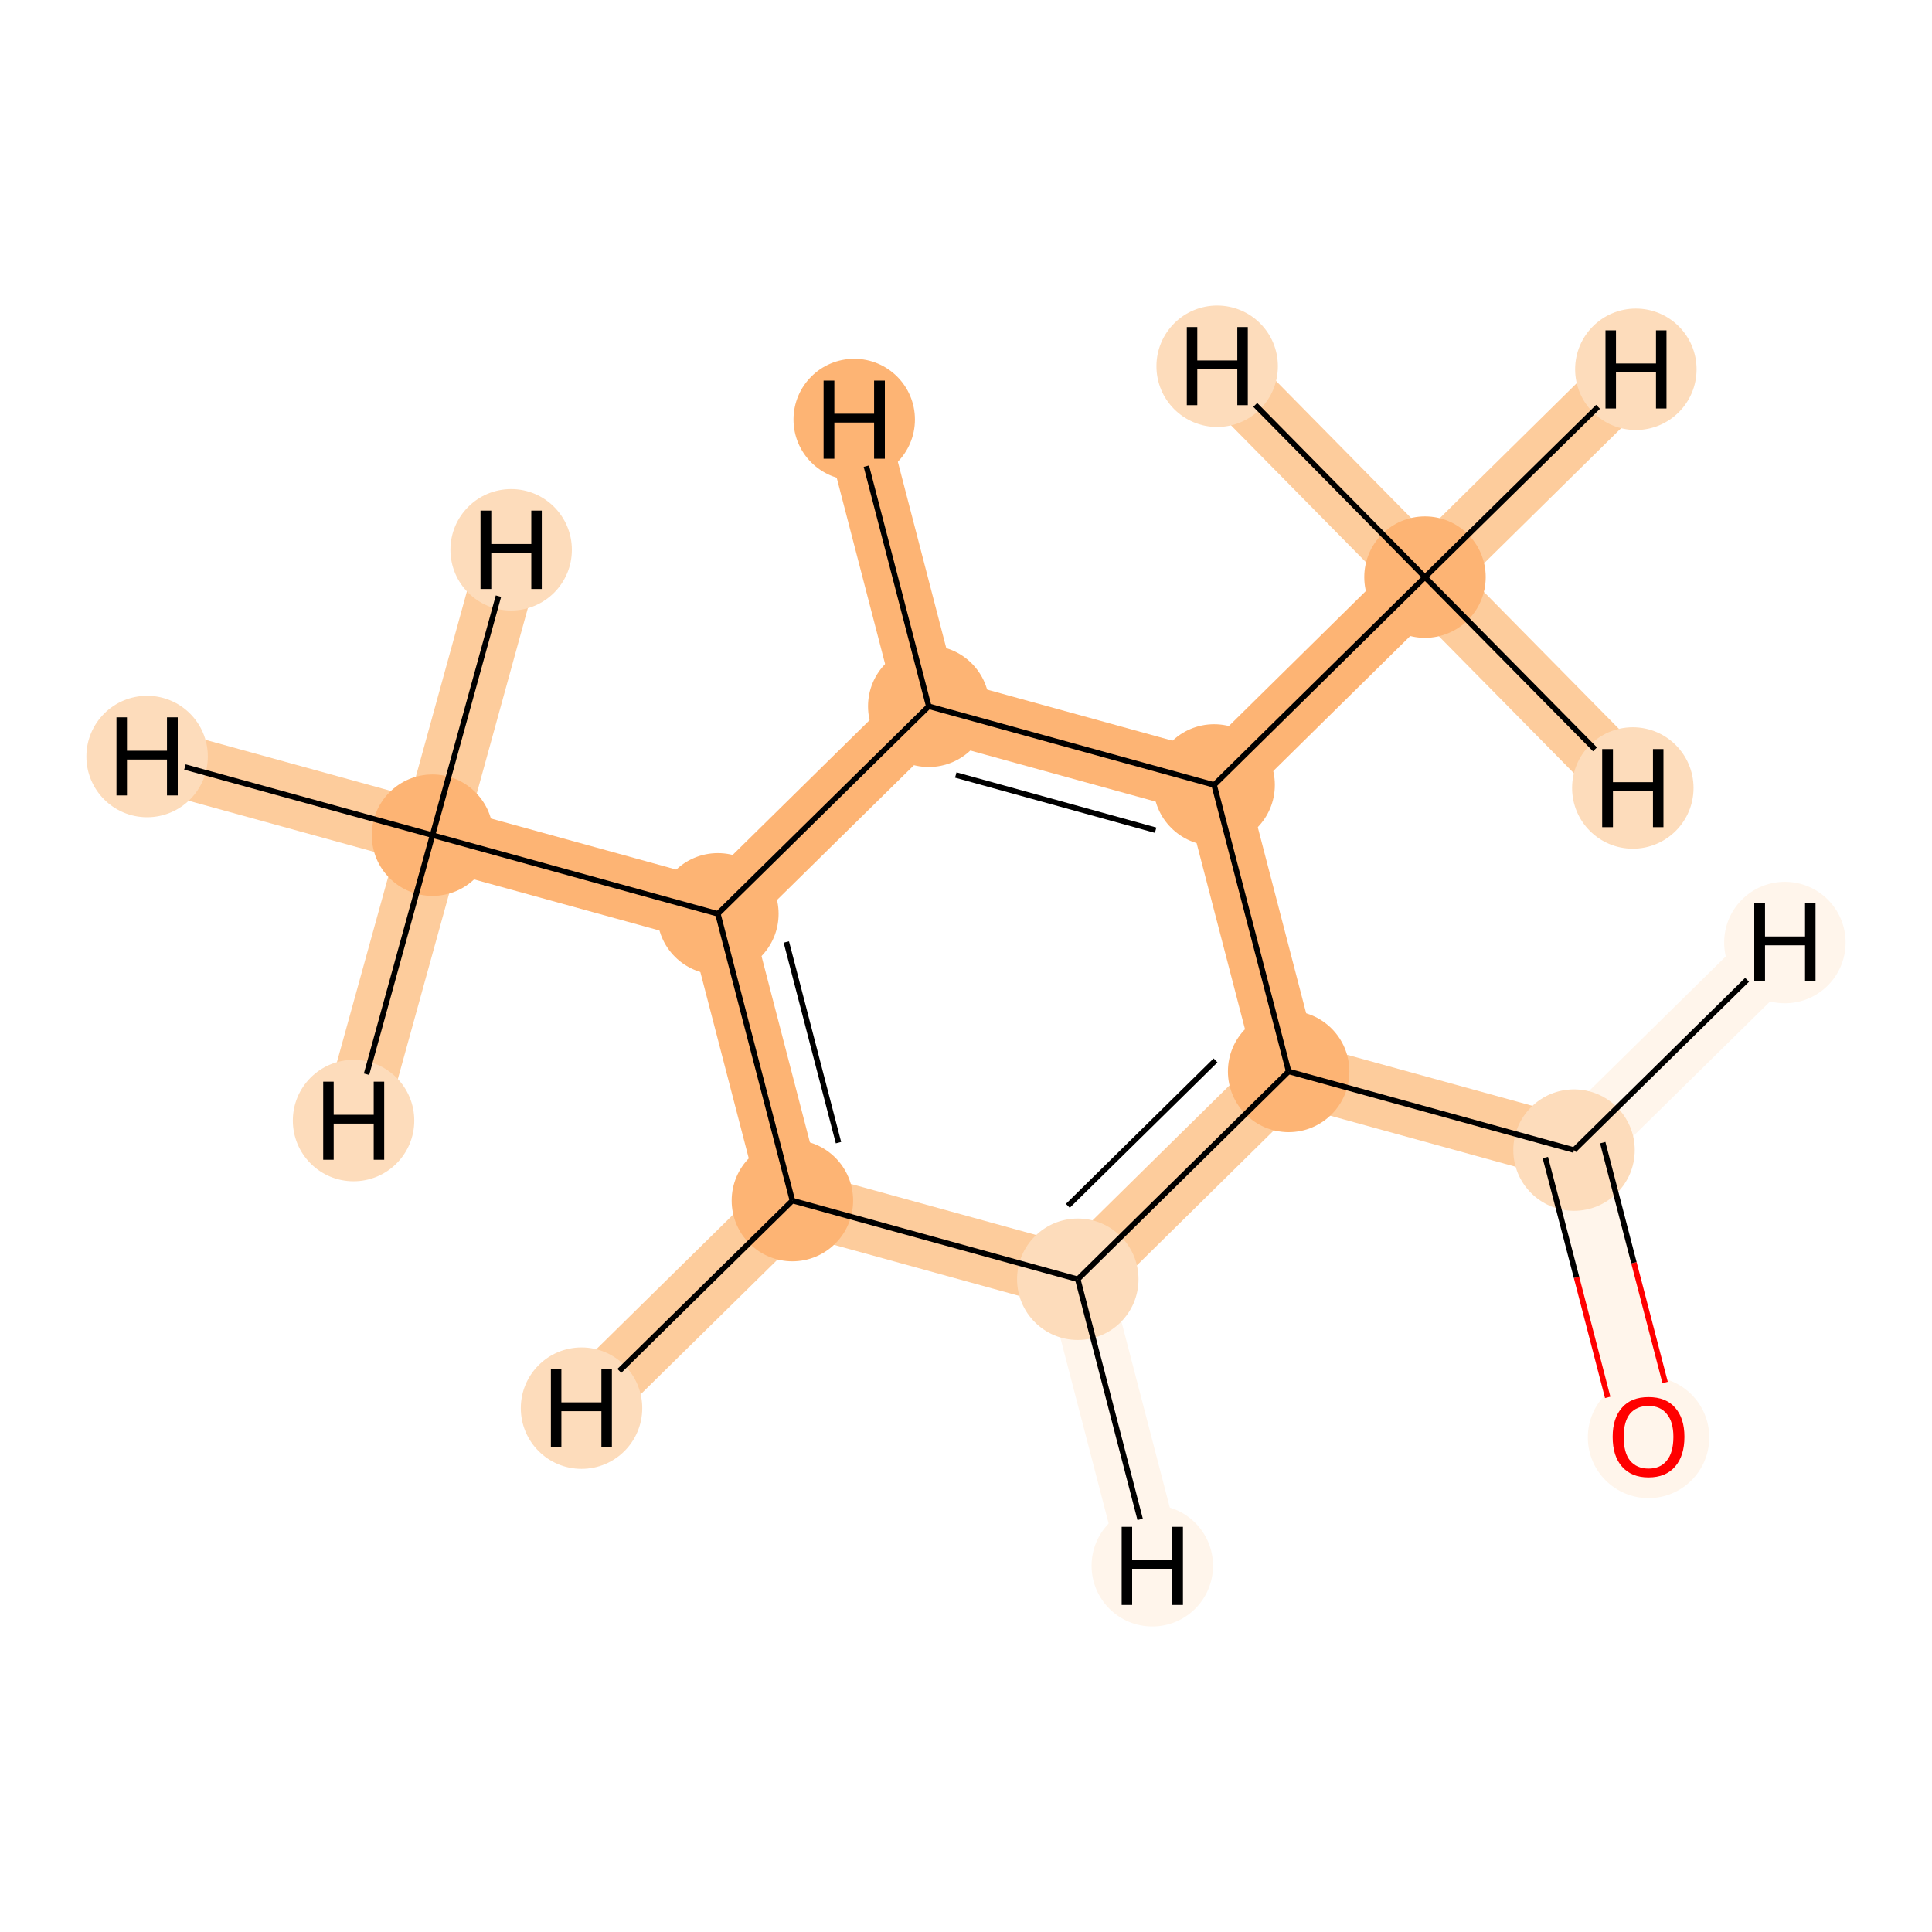<?xml version='1.0' encoding='iso-8859-1'?>
<svg version='1.1' baseProfile='full'
              xmlns='http://www.w3.org/2000/svg'
                      xmlns:rdkit='http://www.rdkit.org/xml'
                      xmlns:xlink='http://www.w3.org/1999/xlink'
                  xml:space='preserve'
width='700px' height='700px' viewBox='0 0 700 700'>
<!-- END OF HEADER -->
<rect style='opacity:1.0;fill:#FFFFFF;stroke:none' width='700.0' height='700.0' x='0.0' y='0.0'> </rect>
<path d='M 597.3,520.6 L 570.3,416.7' style='fill:none;fill-rule:evenodd;stroke:#FFF5EB;stroke-width:22.9px;stroke-linecap:butt;stroke-linejoin:miter;stroke-opacity:1' />
<path d='M 570.3,416.7 L 466.9,388.2' style='fill:none;fill-rule:evenodd;stroke:#FDCC9C;stroke-width:22.9px;stroke-linecap:butt;stroke-linejoin:miter;stroke-opacity:1' />
<path d='M 570.3,416.7 L 646.7,341.5' style='fill:none;fill-rule:evenodd;stroke:#FFF5EB;stroke-width:22.9px;stroke-linecap:butt;stroke-linejoin:miter;stroke-opacity:1' />
<path d='M 466.9,388.2 L 390.5,463.5' style='fill:none;fill-rule:evenodd;stroke:#FDCC9C;stroke-width:22.9px;stroke-linecap:butt;stroke-linejoin:miter;stroke-opacity:1' />
<path d='M 466.9,388.2 L 439.9,284.4' style='fill:none;fill-rule:evenodd;stroke:#FDB474;stroke-width:22.9px;stroke-linecap:butt;stroke-linejoin:miter;stroke-opacity:1' />
<path d='M 390.5,463.5 L 287.1,435.0' style='fill:none;fill-rule:evenodd;stroke:#FDCC9C;stroke-width:22.9px;stroke-linecap:butt;stroke-linejoin:miter;stroke-opacity:1' />
<path d='M 390.5,463.5 L 417.5,567.3' style='fill:none;fill-rule:evenodd;stroke:#FFF5EB;stroke-width:22.9px;stroke-linecap:butt;stroke-linejoin:miter;stroke-opacity:1' />
<path d='M 287.1,435.0 L 260.1,331.1' style='fill:none;fill-rule:evenodd;stroke:#FDB474;stroke-width:22.9px;stroke-linecap:butt;stroke-linejoin:miter;stroke-opacity:1' />
<path d='M 287.1,435.0 L 210.7,510.2' style='fill:none;fill-rule:evenodd;stroke:#FDCC9C;stroke-width:22.9px;stroke-linecap:butt;stroke-linejoin:miter;stroke-opacity:1' />
<path d='M 260.1,331.1 L 336.5,255.9' style='fill:none;fill-rule:evenodd;stroke:#FDB474;stroke-width:22.9px;stroke-linecap:butt;stroke-linejoin:miter;stroke-opacity:1' />
<path d='M 260.1,331.1 L 156.7,302.6' style='fill:none;fill-rule:evenodd;stroke:#FDB474;stroke-width:22.9px;stroke-linecap:butt;stroke-linejoin:miter;stroke-opacity:1' />
<path d='M 336.5,255.9 L 439.9,284.4' style='fill:none;fill-rule:evenodd;stroke:#FDB474;stroke-width:22.9px;stroke-linecap:butt;stroke-linejoin:miter;stroke-opacity:1' />
<path d='M 336.5,255.9 L 309.5,152.0' style='fill:none;fill-rule:evenodd;stroke:#FDB474;stroke-width:22.9px;stroke-linecap:butt;stroke-linejoin:miter;stroke-opacity:1' />
<path d='M 439.9,284.4 L 516.3,209.1' style='fill:none;fill-rule:evenodd;stroke:#FDB474;stroke-width:22.9px;stroke-linecap:butt;stroke-linejoin:miter;stroke-opacity:1' />
<path d='M 516.3,209.1 L 592.7,133.8' style='fill:none;fill-rule:evenodd;stroke:#FDCC9C;stroke-width:22.9px;stroke-linecap:butt;stroke-linejoin:miter;stroke-opacity:1' />
<path d='M 516.3,209.1 L 591.6,285.5' style='fill:none;fill-rule:evenodd;stroke:#FDCC9C;stroke-width:22.9px;stroke-linecap:butt;stroke-linejoin:miter;stroke-opacity:1' />
<path d='M 516.3,209.1 L 441.0,132.7' style='fill:none;fill-rule:evenodd;stroke:#FDCC9C;stroke-width:22.9px;stroke-linecap:butt;stroke-linejoin:miter;stroke-opacity:1' />
<path d='M 156.7,302.6 L 53.3,274.1' style='fill:none;fill-rule:evenodd;stroke:#FDCC9C;stroke-width:22.9px;stroke-linecap:butt;stroke-linejoin:miter;stroke-opacity:1' />
<path d='M 156.7,302.6 L 185.2,199.2' style='fill:none;fill-rule:evenodd;stroke:#FDCC9C;stroke-width:22.9px;stroke-linecap:butt;stroke-linejoin:miter;stroke-opacity:1' />
<path d='M 156.7,302.6 L 128.1,406.0' style='fill:none;fill-rule:evenodd;stroke:#FDCC9C;stroke-width:22.9px;stroke-linecap:butt;stroke-linejoin:miter;stroke-opacity:1' />
<ellipse cx='597.3' cy='520.8' rx='21.5' ry='21.5'  style='fill:#FFF5EB;fill-rule:evenodd;stroke:#FFF5EB;stroke-width:1.0px;stroke-linecap:butt;stroke-linejoin:miter;stroke-opacity:1' />
<ellipse cx='570.3' cy='416.7' rx='21.5' ry='21.5'  style='fill:#FDDCBB;fill-rule:evenodd;stroke:#FDDCBB;stroke-width:1.0px;stroke-linecap:butt;stroke-linejoin:miter;stroke-opacity:1' />
<ellipse cx='466.9' cy='388.2' rx='21.5' ry='21.5'  style='fill:#FDB474;fill-rule:evenodd;stroke:#FDB474;stroke-width:1.0px;stroke-linecap:butt;stroke-linejoin:miter;stroke-opacity:1' />
<ellipse cx='390.5' cy='463.5' rx='21.5' ry='21.5'  style='fill:#FDDCBB;fill-rule:evenodd;stroke:#FDDCBB;stroke-width:1.0px;stroke-linecap:butt;stroke-linejoin:miter;stroke-opacity:1' />
<ellipse cx='287.1' cy='435.0' rx='21.5' ry='21.5'  style='fill:#FDB474;fill-rule:evenodd;stroke:#FDB474;stroke-width:1.0px;stroke-linecap:butt;stroke-linejoin:miter;stroke-opacity:1' />
<ellipse cx='260.1' cy='331.1' rx='21.5' ry='21.5'  style='fill:#FDB474;fill-rule:evenodd;stroke:#FDB474;stroke-width:1.0px;stroke-linecap:butt;stroke-linejoin:miter;stroke-opacity:1' />
<ellipse cx='336.5' cy='255.9' rx='21.5' ry='21.5'  style='fill:#FDB474;fill-rule:evenodd;stroke:#FDB474;stroke-width:1.0px;stroke-linecap:butt;stroke-linejoin:miter;stroke-opacity:1' />
<ellipse cx='439.9' cy='284.4' rx='21.5' ry='21.5'  style='fill:#FDB474;fill-rule:evenodd;stroke:#FDB474;stroke-width:1.0px;stroke-linecap:butt;stroke-linejoin:miter;stroke-opacity:1' />
<ellipse cx='516.3' cy='209.1' rx='21.5' ry='21.5'  style='fill:#FDB474;fill-rule:evenodd;stroke:#FDB474;stroke-width:1.0px;stroke-linecap:butt;stroke-linejoin:miter;stroke-opacity:1' />
<ellipse cx='156.7' cy='302.6' rx='21.5' ry='21.5'  style='fill:#FDB474;fill-rule:evenodd;stroke:#FDB474;stroke-width:1.0px;stroke-linecap:butt;stroke-linejoin:miter;stroke-opacity:1' />
<ellipse cx='646.7' cy='341.5' rx='21.5' ry='21.5'  style='fill:#FFF5EB;fill-rule:evenodd;stroke:#FFF5EB;stroke-width:1.0px;stroke-linecap:butt;stroke-linejoin:miter;stroke-opacity:1' />
<ellipse cx='417.5' cy='567.3' rx='21.5' ry='21.5'  style='fill:#FFF5EB;fill-rule:evenodd;stroke:#FFF5EB;stroke-width:1.0px;stroke-linecap:butt;stroke-linejoin:miter;stroke-opacity:1' />
<ellipse cx='210.7' cy='510.2' rx='21.5' ry='21.5'  style='fill:#FDDCBB;fill-rule:evenodd;stroke:#FDDCBB;stroke-width:1.0px;stroke-linecap:butt;stroke-linejoin:miter;stroke-opacity:1' />
<ellipse cx='309.5' cy='152.0' rx='21.5' ry='21.5'  style='fill:#FDB474;fill-rule:evenodd;stroke:#FDB474;stroke-width:1.0px;stroke-linecap:butt;stroke-linejoin:miter;stroke-opacity:1' />
<ellipse cx='592.7' cy='133.8' rx='21.5' ry='21.5'  style='fill:#FDDCBB;fill-rule:evenodd;stroke:#FDDCBB;stroke-width:1.0px;stroke-linecap:butt;stroke-linejoin:miter;stroke-opacity:1' />
<ellipse cx='591.6' cy='285.5' rx='21.5' ry='21.5'  style='fill:#FDDCBB;fill-rule:evenodd;stroke:#FDDCBB;stroke-width:1.0px;stroke-linecap:butt;stroke-linejoin:miter;stroke-opacity:1' />
<ellipse cx='441.0' cy='132.7' rx='21.5' ry='21.5'  style='fill:#FDDCBB;fill-rule:evenodd;stroke:#FDDCBB;stroke-width:1.0px;stroke-linecap:butt;stroke-linejoin:miter;stroke-opacity:1' />
<ellipse cx='53.3' cy='274.1' rx='21.5' ry='21.5'  style='fill:#FDDCBB;fill-rule:evenodd;stroke:#FDDCBB;stroke-width:1.0px;stroke-linecap:butt;stroke-linejoin:miter;stroke-opacity:1' />
<ellipse cx='185.2' cy='199.2' rx='21.5' ry='21.5'  style='fill:#FDDCBB;fill-rule:evenodd;stroke:#FDDCBB;stroke-width:1.0px;stroke-linecap:butt;stroke-linejoin:miter;stroke-opacity:1' />
<ellipse cx='128.1' cy='406.0' rx='21.5' ry='21.5'  style='fill:#FDDCBB;fill-rule:evenodd;stroke:#FDDCBB;stroke-width:1.0px;stroke-linecap:butt;stroke-linejoin:miter;stroke-opacity:1' />
<path class='bond-0 atom-0 atom-1' d='M 603.3,500.9 L 592.0,457.5' style='fill:none;fill-rule:evenodd;stroke:#FF0000;stroke-width:2.0px;stroke-linecap:butt;stroke-linejoin:miter;stroke-opacity:1' />
<path class='bond-0 atom-0 atom-1' d='M 592.0,457.5 L 580.7,414.0' style='fill:none;fill-rule:evenodd;stroke:#000000;stroke-width:2.0px;stroke-linecap:butt;stroke-linejoin:miter;stroke-opacity:1' />
<path class='bond-0 atom-0 atom-1' d='M 582.5,506.3 L 571.2,462.8' style='fill:none;fill-rule:evenodd;stroke:#FF0000;stroke-width:2.0px;stroke-linecap:butt;stroke-linejoin:miter;stroke-opacity:1' />
<path class='bond-0 atom-0 atom-1' d='M 571.2,462.8 L 559.9,419.4' style='fill:none;fill-rule:evenodd;stroke:#000000;stroke-width:2.0px;stroke-linecap:butt;stroke-linejoin:miter;stroke-opacity:1' />
<path class='bond-1 atom-1 atom-2' d='M 570.3,416.7 L 466.9,388.2' style='fill:none;fill-rule:evenodd;stroke:#000000;stroke-width:2.0px;stroke-linecap:butt;stroke-linejoin:miter;stroke-opacity:1' />
<path class='bond-10 atom-1 atom-10' d='M 570.3,416.7 L 633.0,355.0' style='fill:none;fill-rule:evenodd;stroke:#000000;stroke-width:2.0px;stroke-linecap:butt;stroke-linejoin:miter;stroke-opacity:1' />
<path class='bond-2 atom-2 atom-3' d='M 466.9,388.2 L 390.5,463.5' style='fill:none;fill-rule:evenodd;stroke:#000000;stroke-width:2.0px;stroke-linecap:butt;stroke-linejoin:miter;stroke-opacity:1' />
<path class='bond-2 atom-2 atom-3' d='M 440.4,384.2 L 386.9,436.9' style='fill:none;fill-rule:evenodd;stroke:#000000;stroke-width:2.0px;stroke-linecap:butt;stroke-linejoin:miter;stroke-opacity:1' />
<path class='bond-9 atom-7 atom-2' d='M 439.9,284.4 L 466.9,388.2' style='fill:none;fill-rule:evenodd;stroke:#000000;stroke-width:2.0px;stroke-linecap:butt;stroke-linejoin:miter;stroke-opacity:1' />
<path class='bond-3 atom-3 atom-4' d='M 390.5,463.5 L 287.1,435.0' style='fill:none;fill-rule:evenodd;stroke:#000000;stroke-width:2.0px;stroke-linecap:butt;stroke-linejoin:miter;stroke-opacity:1' />
<path class='bond-11 atom-3 atom-11' d='M 390.5,463.5 L 413.1,550.5' style='fill:none;fill-rule:evenodd;stroke:#000000;stroke-width:2.0px;stroke-linecap:butt;stroke-linejoin:miter;stroke-opacity:1' />
<path class='bond-4 atom-4 atom-5' d='M 287.1,435.0 L 260.1,331.1' style='fill:none;fill-rule:evenodd;stroke:#000000;stroke-width:2.0px;stroke-linecap:butt;stroke-linejoin:miter;stroke-opacity:1' />
<path class='bond-4 atom-4 atom-5' d='M 303.8,414.0 L 284.9,341.3' style='fill:none;fill-rule:evenodd;stroke:#000000;stroke-width:2.0px;stroke-linecap:butt;stroke-linejoin:miter;stroke-opacity:1' />
<path class='bond-12 atom-4 atom-12' d='M 287.1,435.0 L 224.4,496.7' style='fill:none;fill-rule:evenodd;stroke:#000000;stroke-width:2.0px;stroke-linecap:butt;stroke-linejoin:miter;stroke-opacity:1' />
<path class='bond-5 atom-5 atom-6' d='M 260.1,331.1 L 336.5,255.9' style='fill:none;fill-rule:evenodd;stroke:#000000;stroke-width:2.0px;stroke-linecap:butt;stroke-linejoin:miter;stroke-opacity:1' />
<path class='bond-8 atom-5 atom-9' d='M 260.1,331.1 L 156.7,302.6' style='fill:none;fill-rule:evenodd;stroke:#000000;stroke-width:2.0px;stroke-linecap:butt;stroke-linejoin:miter;stroke-opacity:1' />
<path class='bond-6 atom-6 atom-7' d='M 336.5,255.9 L 439.9,284.4' style='fill:none;fill-rule:evenodd;stroke:#000000;stroke-width:2.0px;stroke-linecap:butt;stroke-linejoin:miter;stroke-opacity:1' />
<path class='bond-6 atom-6 atom-7' d='M 346.3,280.8 L 418.7,300.8' style='fill:none;fill-rule:evenodd;stroke:#000000;stroke-width:2.0px;stroke-linecap:butt;stroke-linejoin:miter;stroke-opacity:1' />
<path class='bond-13 atom-6 atom-13' d='M 336.5,255.9 L 313.9,168.9' style='fill:none;fill-rule:evenodd;stroke:#000000;stroke-width:2.0px;stroke-linecap:butt;stroke-linejoin:miter;stroke-opacity:1' />
<path class='bond-7 atom-7 atom-8' d='M 439.9,284.4 L 516.3,209.1' style='fill:none;fill-rule:evenodd;stroke:#000000;stroke-width:2.0px;stroke-linecap:butt;stroke-linejoin:miter;stroke-opacity:1' />
<path class='bond-14 atom-8 atom-14' d='M 516.3,209.1 L 579.0,147.4' style='fill:none;fill-rule:evenodd;stroke:#000000;stroke-width:2.0px;stroke-linecap:butt;stroke-linejoin:miter;stroke-opacity:1' />
<path class='bond-15 atom-8 atom-15' d='M 516.3,209.1 L 577.9,271.5' style='fill:none;fill-rule:evenodd;stroke:#000000;stroke-width:2.0px;stroke-linecap:butt;stroke-linejoin:miter;stroke-opacity:1' />
<path class='bond-16 atom-8 atom-16' d='M 516.3,209.1 L 454.8,146.7' style='fill:none;fill-rule:evenodd;stroke:#000000;stroke-width:2.0px;stroke-linecap:butt;stroke-linejoin:miter;stroke-opacity:1' />
<path class='bond-17 atom-9 atom-17' d='M 156.7,302.6 L 67.0,277.9' style='fill:none;fill-rule:evenodd;stroke:#000000;stroke-width:2.0px;stroke-linecap:butt;stroke-linejoin:miter;stroke-opacity:1' />
<path class='bond-18 atom-9 atom-18' d='M 156.7,302.6 L 180.6,216.0' style='fill:none;fill-rule:evenodd;stroke:#000000;stroke-width:2.0px;stroke-linecap:butt;stroke-linejoin:miter;stroke-opacity:1' />
<path class='bond-19 atom-9 atom-19' d='M 156.7,302.6 L 132.8,389.2' style='fill:none;fill-rule:evenodd;stroke:#000000;stroke-width:2.0px;stroke-linecap:butt;stroke-linejoin:miter;stroke-opacity:1' />
<path  class='atom-0' d='M 584.3 520.6
Q 584.3 513.8, 587.7 510.0
Q 591.0 506.2, 597.3 506.2
Q 603.6 506.2, 606.9 510.0
Q 610.3 513.8, 610.3 520.6
Q 610.3 527.5, 606.9 531.4
Q 603.5 535.3, 597.3 535.3
Q 591.1 535.3, 587.7 531.4
Q 584.3 527.6, 584.3 520.6
M 597.3 532.1
Q 601.6 532.1, 603.9 529.2
Q 606.3 526.3, 606.3 520.6
Q 606.3 515.1, 603.9 512.3
Q 601.6 509.4, 597.3 509.4
Q 593.0 509.4, 590.6 512.2
Q 588.3 515.0, 588.3 520.6
Q 588.3 526.4, 590.6 529.2
Q 593.0 532.1, 597.3 532.1
' fill='#FF0000'/>
<path  class='atom-10' d='M 635.6 327.3
L 639.5 327.3
L 639.5 339.3
L 654.0 339.3
L 654.0 327.3
L 657.8 327.3
L 657.8 355.6
L 654.0 355.6
L 654.0 342.5
L 639.5 342.5
L 639.5 355.6
L 635.6 355.6
L 635.6 327.3
' fill='#000000'/>
<path  class='atom-11' d='M 406.4 553.2
L 410.2 553.2
L 410.2 565.2
L 424.7 565.2
L 424.7 553.2
L 428.6 553.2
L 428.6 581.5
L 424.7 581.5
L 424.7 568.4
L 410.2 568.4
L 410.2 581.5
L 406.4 581.5
L 406.4 553.2
' fill='#000000'/>
<path  class='atom-12' d='M 199.6 496.1
L 203.4 496.1
L 203.4 508.1
L 217.9 508.1
L 217.9 496.1
L 221.7 496.1
L 221.7 524.4
L 217.9 524.4
L 217.9 511.3
L 203.4 511.3
L 203.4 524.4
L 199.6 524.4
L 199.6 496.1
' fill='#000000'/>
<path  class='atom-13' d='M 298.4 137.9
L 302.3 137.9
L 302.3 149.9
L 316.7 149.9
L 316.7 137.9
L 320.6 137.9
L 320.6 166.2
L 316.7 166.2
L 316.7 153.1
L 302.3 153.1
L 302.3 166.2
L 298.4 166.2
L 298.4 137.9
' fill='#000000'/>
<path  class='atom-14' d='M 581.7 119.7
L 585.5 119.7
L 585.5 131.7
L 600.0 131.7
L 600.0 119.7
L 603.8 119.7
L 603.8 148.0
L 600.0 148.0
L 600.0 134.9
L 585.5 134.9
L 585.5 148.0
L 581.7 148.0
L 581.7 119.7
' fill='#000000'/>
<path  class='atom-15' d='M 580.5 271.4
L 584.4 271.4
L 584.4 283.4
L 598.9 283.4
L 598.9 271.4
L 602.7 271.4
L 602.7 299.7
L 598.9 299.7
L 598.9 286.6
L 584.4 286.6
L 584.4 299.7
L 580.5 299.7
L 580.5 271.4
' fill='#000000'/>
<path  class='atom-16' d='M 430.0 118.5
L 433.8 118.5
L 433.8 130.6
L 448.3 130.6
L 448.3 118.5
L 452.1 118.5
L 452.1 146.8
L 448.3 146.8
L 448.3 133.8
L 433.8 133.8
L 433.8 146.8
L 430.0 146.8
L 430.0 118.5
' fill='#000000'/>
<path  class='atom-17' d='M 42.2 259.9
L 46.0 259.9
L 46.0 272.0
L 60.5 272.0
L 60.5 259.9
L 64.4 259.9
L 64.4 288.2
L 60.5 288.2
L 60.5 275.2
L 46.0 275.2
L 46.0 288.2
L 42.2 288.2
L 42.2 259.9
' fill='#000000'/>
<path  class='atom-18' d='M 174.1 185.0
L 178.0 185.0
L 178.0 197.1
L 192.5 197.1
L 192.5 185.0
L 196.3 185.0
L 196.3 213.4
L 192.5 213.4
L 192.5 200.3
L 178.0 200.3
L 178.0 213.4
L 174.1 213.4
L 174.1 185.0
' fill='#000000'/>
<path  class='atom-19' d='M 117.1 391.9
L 120.9 391.9
L 120.9 403.9
L 135.4 403.9
L 135.4 391.9
L 139.2 391.9
L 139.2 420.2
L 135.4 420.2
L 135.4 407.1
L 120.9 407.1
L 120.9 420.2
L 117.1 420.2
L 117.1 391.9
' fill='#000000'/>
</svg>
